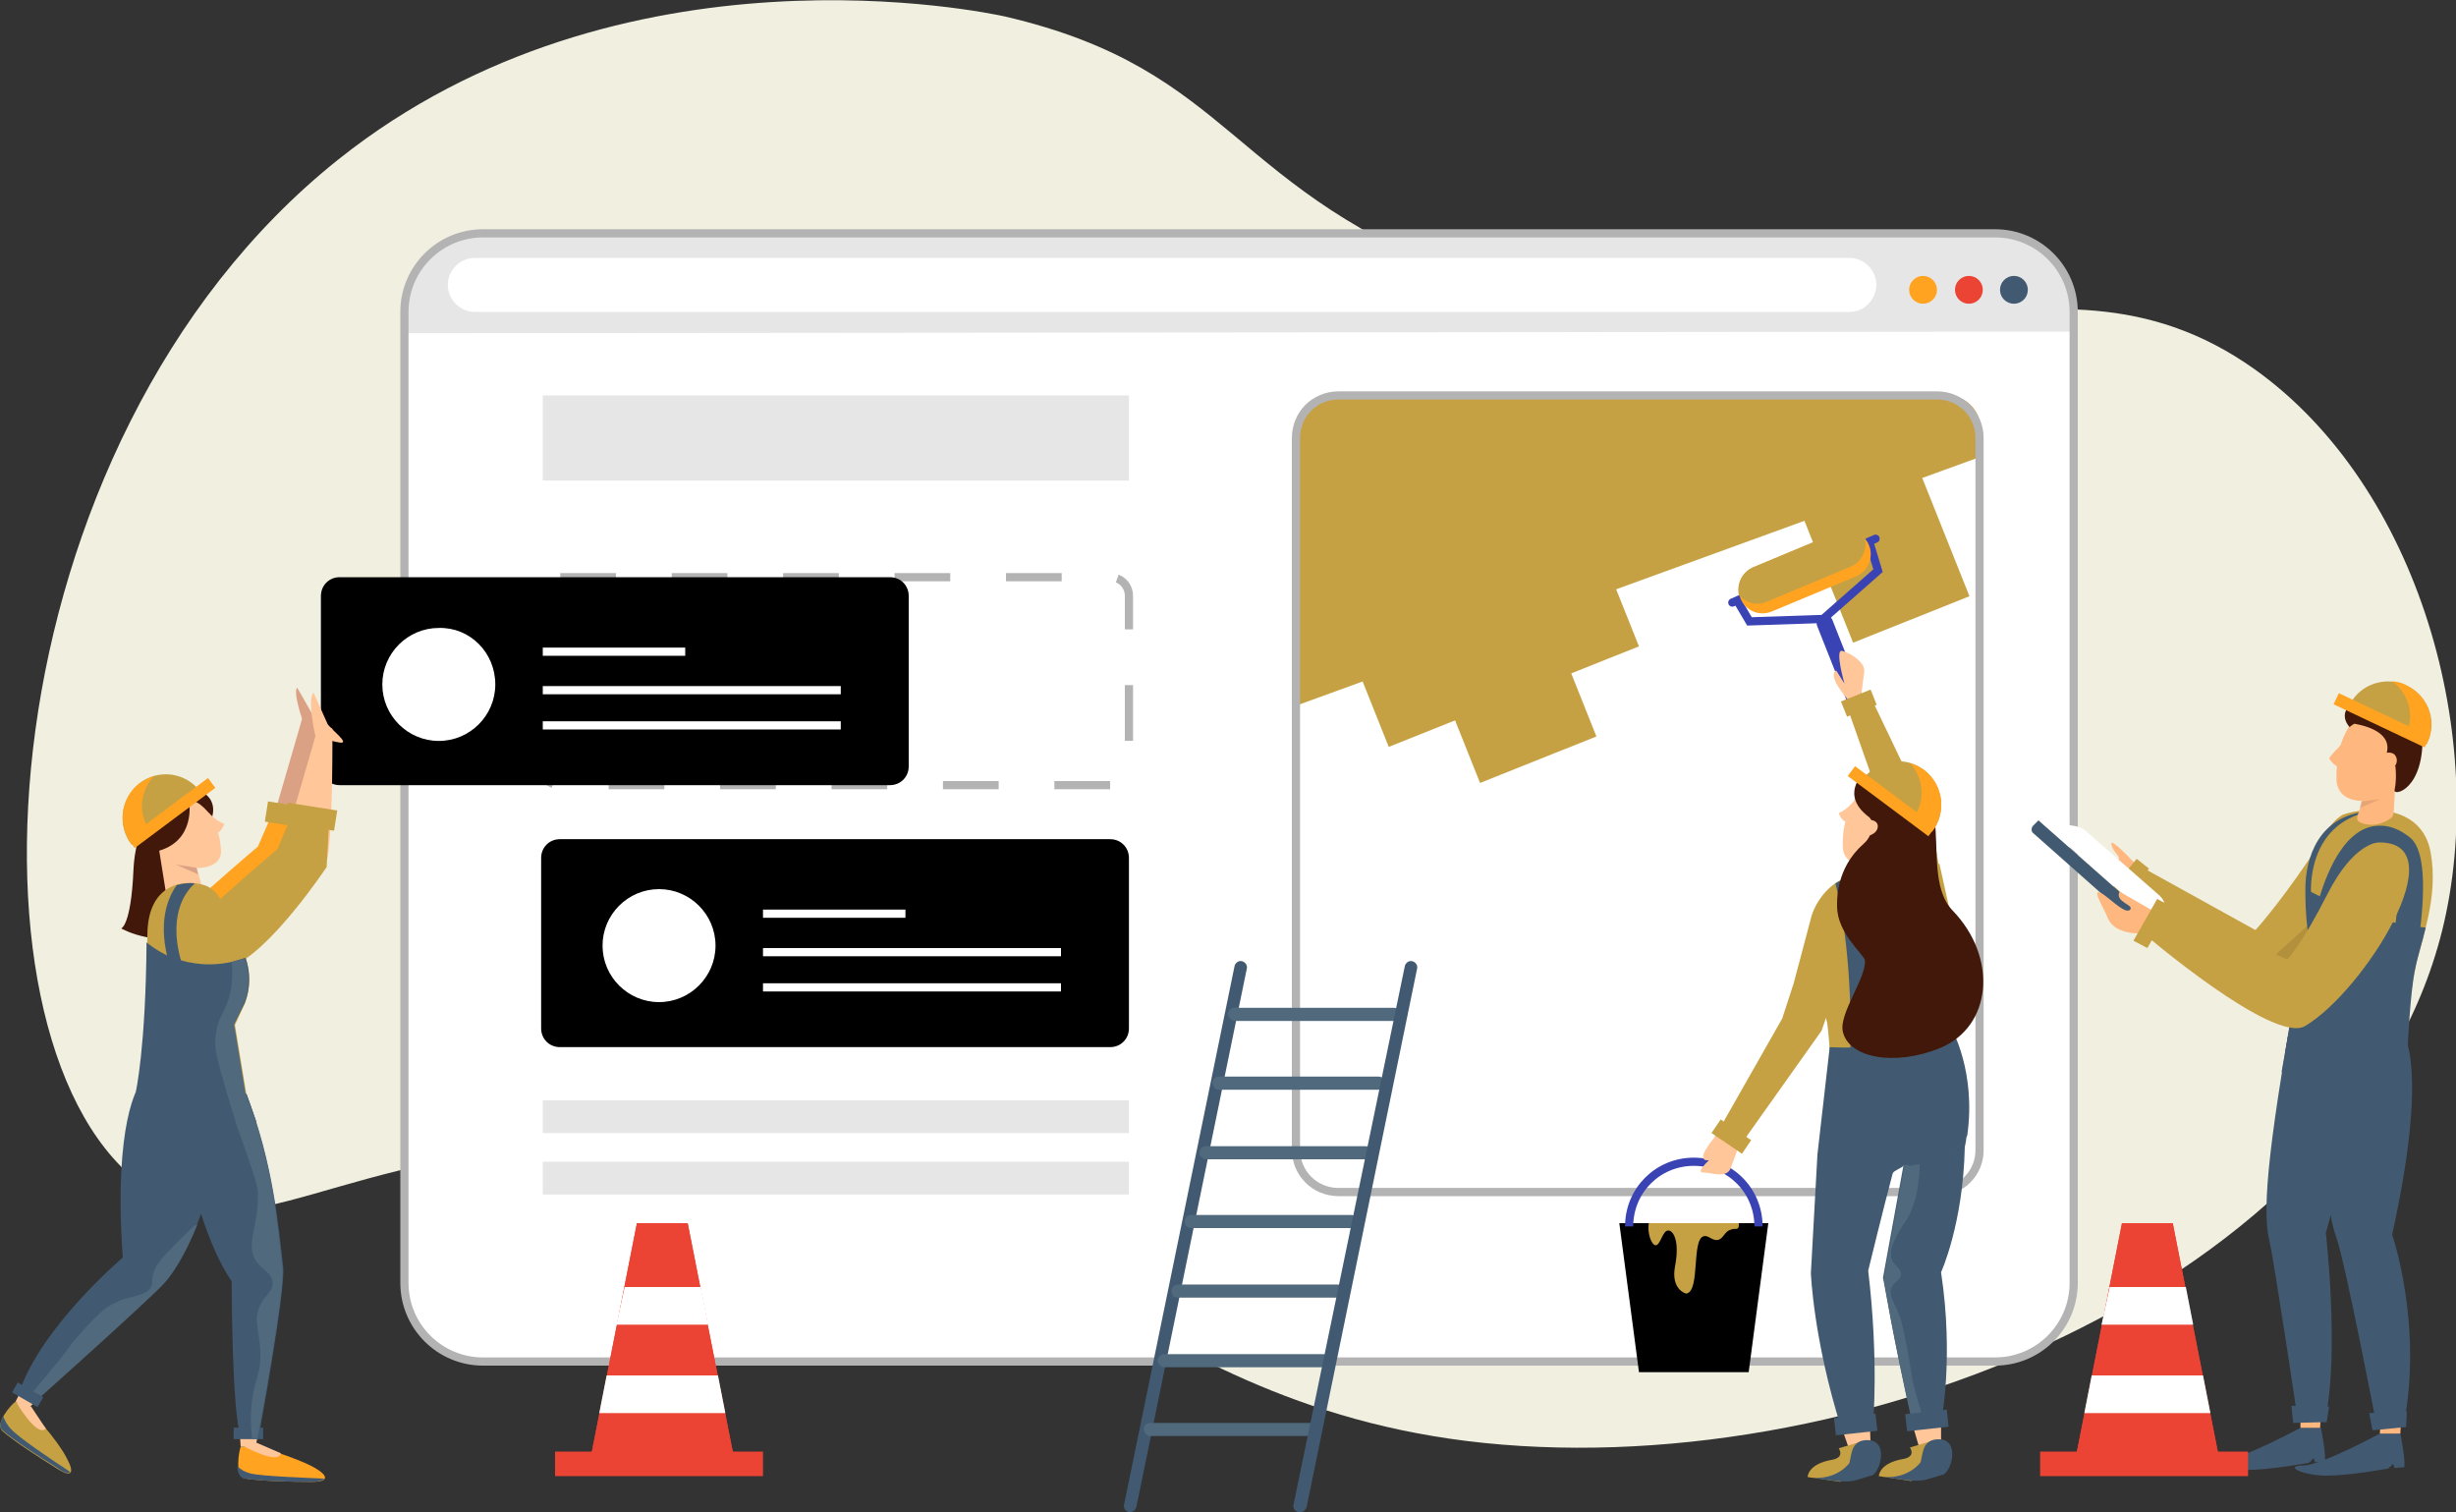 <?xml version="1.0" encoding="utf-8"?>
<!-- Generator: Adobe Illustrator 27.3.1, SVG Export Plug-In . SVG Version: 6.00 Build 0)  -->
<svg version="1.1" id="Layer_1" xmlns="http://www.w3.org/2000/svg" xmlns:xlink="http://www.w3.org/1999/xlink" x="0px" y="0px"
	 width="300px" height="184.7px" viewBox="0 0 300 184.7" style="enable-background:new 0 0 300 184.7;" xml:space="preserve">
<rect x="0" y="0" width="300" height="184.7" fill="#333333" stroke="none"/>
<style type="text/css">
	.st0{fill:#F1EFE0;}
	.st1{fill:#FFFFFF;}
	.st2{fill:#E6E6E6;}
	.st3{fill:none;stroke:#FFFFFF;stroke-miterlimit:10;}
	.st4{fill:#C6A143;}
	.st5{fill:none;stroke:#B3B3B3;stroke-miterlimit:10;}
	.st6{fill:none;stroke:#B3B3B3;stroke-miterlimit:10;stroke-dasharray:6.806,6.806;}
	.st7{fill:#FFA320;}
	.st8{fill:#EB4334;}
	.st9{fill:#415A71;}
	.st10{fill:#FFC69A;}
	.st11{fill:#DAA184;}
	.st12{fill:#411809;}
	.st13{fill:#50697C;}
	.st14{fill:#FFB780;}
	.st15{opacity:0.1;}
	.st16{fill:none;stroke:#3943B3;stroke-width:2;stroke-miterlimit:10;}
	.st17{fill:none;stroke:#3943B3;stroke-width:2;stroke-linecap:round;stroke-miterlimit:10;}
	.st18{fill:none;stroke:#3943B3;stroke-linecap:round;stroke-miterlimit:10;}
	.st19{fill:none;stroke:#3943B3;stroke-miterlimit:10;}
</style>
<g>
	<path class="st0" d="M41.3,19.5C75.9-8.1,120.8,1.6,122.7,2c28.4,6.6,27.1,21.4,58,32.5c45.1,16.2,68.8-7.8,94.7,10.6
		c20.2,14.4,28.7,45.3,22.9,68.6c-10.8,43.1-72.4,68.1-119.2,62.3c-44.6-5.6-56.4-37-105.9-36.2c-32,0.5-42.9,13.9-55.3,5.3
		C-6,128.7-2.2,54.2,41.3,19.5z"/>
	<path class="st1" d="M243.7,166.3H59c-5.3,0-9.6-4.3-9.6-9.6V38.1c0-5.3,4.3-9.6,9.6-9.6h184.7c5.3,0,9.6,4.3,9.6,9.6v118.6
		C253.3,162,249,166.3,243.7,166.3z"/>
	<path class="st2" d="M245.4,28.9H58.5c-4.9-0.2-8.9,3.1-8.7,8.8v3l203.1-0.2v-3.5C252.9,32.8,249.5,28.9,245.4,28.9z"/>
	<g>
		<path d="M135.6,127.9H68.4c-1.3,0-2.3-1-2.3-2.3v-20.8c0-1.3,1-2.3,2.3-2.3h67.2c1.3,0,2.3,1,2.3,2.3v20.8
			C137.9,126.9,136.9,127.9,135.6,127.9z"/>
		<path class="st1" d="M87.4,115.5c0,3.8-3.1,6.9-6.9,6.9c-3.8,0-6.9-3.1-6.9-6.9c0-3.8,3.1-6.9,6.9-6.9
			C84.3,108.6,87.4,111.7,87.4,115.5z"/>
		<g>
			<line class="st3" x1="93.2" y1="116.3" x2="129.6" y2="116.3"/>
			<line class="st3" x1="93.2" y1="111.6" x2="110.6" y2="111.6"/>
			<line class="st3" x1="93.2" y1="120.6" x2="129.6" y2="120.6"/>
		</g>
	</g>
	<path class="st4" d="M241.9,55.8v-3.5c0-2.2-1.8-4-4-4h-75.6c-2.2,0-4,1.8-4,4v33.9L241.9,55.8z"/>
	
		<rect x="179.4" y="50.6" transform="matrix(0.929 -0.371 0.371 0.929 -11.434 74.166)" class="st4" width="15.3" height="32.3"/>
	<path class="st5" d="M236.6,145.6h-73.1c-2.9,0-5.2-2.3-5.2-5.2V53.5c0-2.9,2.3-5.2,5.2-5.2h73.1c2.9,0,5.2,2.3,5.2,5.2v86.8
		C241.9,143.3,239.5,145.6,236.6,145.6z"/>
	
		<rect x="174.2" y="61.6" transform="matrix(0.929 -0.371 0.371 0.929 -15.88 73.025)" class="st4" width="15.3" height="32.3"/>
	
		<rect x="166.2" y="73.6" transform="matrix(0.929 -0.371 0.371 0.929 -17.747 70.299)" class="st4" width="15.3" height="15.3"/>
	
		<rect x="221.7" y="54.7" transform="matrix(0.929 -0.371 0.371 0.929 -7.948 89.776)" class="st4" width="15.3" height="21.7"/>
	<rect x="66.3" y="48.3" class="st2" width="71.6" height="10.4"/>
	<rect x="66.3" y="134.4" class="st2" width="71.6" height="4"/>
	<rect x="66.3" y="141.9" class="st2" width="71.6" height="4"/>
	<g>
		<path class="st6" d="M135.6,95.9H68.4c-1.3,0-2.3-1-2.3-2.3V72.8c0-1.3,1-2.3,2.3-2.3h67.2c1.3,0,2.3,1,2.3,2.3v20.8
			C137.9,94.9,136.9,95.9,135.6,95.9z"/>
	</g>
	<g>
		<circle class="st7" cx="234.9" cy="35.4" r="1.7"/>
		<circle class="st8" cx="240.5" cy="35.4" r="1.7"/>
		<circle class="st9" cx="246" cy="35.4" r="1.7"/>
	</g>
	<path class="st1" d="M225.9,38.1H58c-1.8,0-3.3-1.5-3.3-3.3l0,0c0-1.8,1.5-3.3,3.3-3.3h167.9c1.8,0,3.3,1.5,3.3,3.3l0,0
		C229.1,36.7,227.7,38.1,225.9,38.1z"/>
	<path class="st5" d="M243.7,166.3H59c-5.3,0-9.6-4.3-9.6-9.6V38.1c0-5.3,4.3-9.6,9.6-9.6h184.7c5.3,0,9.6,4.3,9.6,9.6v118.6
		C253.3,162,249,166.3,243.7,166.3z"/>
	<g>
		<path d="M108.7,95.9H41.5c-1.3,0-2.3-1-2.3-2.3V72.8c0-1.3,1-2.3,2.3-2.3h67.2c1.3,0,2.3,1,2.3,2.3v20.8
			C111,94.9,110,95.9,108.7,95.9z"/>
		<path class="st1" d="M60.5,83.6c0,3.8-3.1,6.9-6.9,6.9c-3.8,0-6.9-3.1-6.9-6.9c0-3.8,3.1-6.9,6.9-6.9
			C57.4,76.6,60.5,79.7,60.5,83.6z"/>
		<g>
			<line class="st3" x1="66.3" y1="84.3" x2="102.7" y2="84.3"/>
			<line class="st3" x1="66.3" y1="79.6" x2="83.7" y2="79.6"/>
			<line class="st3" x1="66.3" y1="88.6" x2="102.7" y2="88.6"/>
		</g>
	</g>
	<g>
		<g>
			<path class="st7" d="M31.6,176.7c0,0,4.5,1.3,6.7,2.5c1.8,1,2,1.8-0.2,1.8c-2.8,0-6.1-0.1-8.1-0.4c-1.4-0.2-0.8-3.4-0.6-3.9
				L31.6,176.7z"/>
			<polygon class="st10" points="31.2,176.7 31.6,174.9 29.3,175.2 29.4,176.7 			"/>
			<path class="st9" d="M39.6,180.6c-2.4-0.1-7.5-0.3-8.9-0.6c-0.8-0.2-1.3-0.5-1.7-0.9c0,0.8,0.3,1.4,0.9,1.5
				c2,0.3,5.3,0.4,8.1,0.4C39,181,39.5,180.8,39.6,180.6z"/>
			<path class="st11" d="M20.9,115.6c0,0-0.6-2.7,4.2-6.2c4.7-3.5,7.3-6.1,7.3-6.1l4.5-15.5l1.6,0.7c0,0,0.1,12.2-0.6,15.8
				C37.1,107.9,22.1,123.6,20.9,115.6z"/>
			<path class="st7" d="M33.2,99.5l5.1,0.7l-0.2,4.2c0,0-7.4,11.6-12.3,13.4c-4.8,1.8-7.7-1-6.6-3c1.2-2,12.3-11.4,12.3-11.4
				L33.2,99.5z"/>
			
				<rect x="34.3" y="96.5" transform="matrix(-0.156 0.988 -0.988 -0.156 139.458 80.003)" class="st4" width="2.5" height="6.1"/>
			<path class="st11" d="M38.4,92c0,0-2.9-7.2-2.1-8c0,0,2.7,4.6,3.6,6.6"/>
			<g>
				<path class="st4" d="M3.7,172.3c0,0,3.2,3.4,4.4,5.7c1,1.8,0.8,2.6-1.1,1.4c-2.4-1.5-5.2-3.3-6.7-4.6c-1-0.9,1.1-3.3,1.6-3.6
					L3.7,172.3z"/>
				<polygon class="st10" points="3.4,172.1 4.7,170.8 2.6,169.8 1.9,171.2 				"/>
			</g>
			<g>
				<path class="st9" d="M30.1,133.6l-9.3-5.2c0,0,1.6,19.5,7.5,28.1c0,0,0,15.7,1.1,19.1l2.2-0.1c0,0,3.3-17.9,3-20.7
					C34,149.7,33.4,142.2,30.1,133.6z"/>
			</g>
			<g>
				<path class="st12" d="M20.3,97.7c0,0-3.7,1.8-4,8.6c-0.3,6.8-1.5,7.1-1.5,7.1s5,2.9,10.6,0L20.3,97.7z"/>
				<path class="st10" d="M24.7,98.3c1.5,1.4,2.2,3.6,2.3,5.6c0.1,2.3-3.4,2.6-5.4,1.5c-1.7-1-3-3.2-2.7-5
					C19.4,98,22.8,96.5,24.7,98.3z"/>
				<path class="st10" d="M22.7,101.1l-3.6,0.6l1.4,8.8c0.2,1.3,1.4,2.1,2.6,1.9l0,0c1.4-0.2,2.2-1.6,1.9-2.9L22.7,101.1z"/>
				<path class="st12" d="M23.1,97.9c0,0,0.9,4.9-4,6.1c-3.4,0.8-3.4-7.7,1.5-7.9c6.8-0.3,5.3,3.7,5.3,3.7S24.2,97.4,23.1,97.9z"/>
				<polygon class="st11" points="24.2,106.8 21.5,105.6 24,106 				"/>
			</g>
			<path class="st9" d="M28.3,129.6l-11.3,3c0,0-3.2,4.3-2,21c0,0-9.8,8.3-12.6,16.3l1.8,1.2c0,0,13.9-12.4,15.8-14.5
				C22.4,154.2,27,145.8,28.3,129.6z"/>
			<path class="st4" d="M27.1,110.4c-0.2-1-1-1.8-1.9-2.2c-2.1-0.8-7.2-0.8-7.2,6.1c-0.1,13.5-0.9,18.3-0.9,18.3s2.7,2.4,13,1.1
				l-1.4-8.5l1.2-2.6c0.8-2.1,0.7-4.4-0.2-6.4L27.1,110.4z"/>
			<path class="st10" d="M23,116.1c0,0-0.6-2.7,4.2-6.2c4.7-3.5,7.3-6.1,7.3-6.1l4.5-15.5l1.6,0.7c0,0,0.1,12.2-0.6,15.8
				C39.2,108.4,24.2,124.1,23,116.1z"/>
			<path class="st10" d="M38.5,89.8c0,0-1-4.4-0.2-5.2c0,0,0.8,1.8,1.7,3.8c0.3,0.6,2.9,2.5,1.5,2.3C40.2,90.5,38.5,89.8,38.5,89.8z
				"/>
			<path class="st10" d="M25.4,99.2c0,0,1.1,1.2,2,1.4c0,0-0.2,0.8-0.9,1.2L25.4,99.2z"/>
			<path class="st9" d="M8.6,179.8c-2-1.3-6.3-4.2-7.2-5.2c-0.6-0.6-0.8-1.1-1-1.6c-0.4,0.7-0.5,1.4-0.1,1.7
				c1.5,1.3,4.3,3.1,6.7,4.6C7.8,179.9,8.3,180,8.6,179.8z"/>
			<path class="st10" d="M2,171.3c0,0,2.5,4.3,3.6,3.2l-1.8-2.7L2,171.3z"/>
			<path class="st10" d="M29.7,176.6c0,0,4.3,2.4,4.6,0.9l-3-1.3L29.7,176.6z"/>
			<path class="st4" d="M35.6,99.6l4.6,0.9l-0.3,5.4c0,0-6.9,10.4-11.7,12.2c-4.8,1.8-7.7-1-6.6-3c1.2-2,12.3-11.4,12.3-11.4
				L35.6,99.6z"/>
			
				<rect x="36.7" y="96.7" transform="matrix(-0.156 0.988 -0.988 -0.156 142.458 77.821)" class="st4" width="2.5" height="6.1"/>
			<path class="st9" d="M30.1,133.6l1.2,3.4l-7.8,8.6l0.7-11.6C24.2,134,26.7,134.1,30.1,133.6z"/>
			<path class="st13" d="M21,152.4c-1.6,1.6-2.1,2.4-2.3,3.3c-0.2,0.8,0,0.9-0.2,1.4c-0.6,1.3-2.3,1-4.4,2c-1.5,0.7-2.5,1.8-4.5,4
				c-1,1.1-0.9,1.2-2.5,3.2c-1.9,2.4-3.1,3.6-3.6,4.4l0.8,0.5c0,0,13.9-12.4,15.8-14.5c1-1.1,2.5-3.4,4-7.1
				C23.8,149.5,22.9,150.5,21,152.4z"/>
			
				<rect x="28.6" y="174.4" transform="matrix(-1 -1.224647e-16 1.224647e-16 -1 60.739 350.179)" class="st9" width="3.6" height="1.4"/>
			<rect x="1.6" y="169.6" transform="matrix(-0.866 -0.5 0.5 -0.866 -78.824 319.542)" class="st9" width="3.6" height="1.4"/>
		</g>
		<g>
			<g>
				<path class="st4" d="M16.1,103.2l8.3-6.6c-1.8-2.3-5.1-2.7-7.4-0.9C14.7,97.6,14.3,100.9,16.1,103.2"/>
			</g>
			<path class="st7" d="M18.8,94.8c-0.6,0.2-1.2,0.5-1.8,0.9c-2.3,1.8-2.7,5.1-0.9,7.4l2.2-1.7C16.8,99.4,17.1,96.6,18.8,94.8z"/>
			
				<rect x="14.8" y="98.6" transform="matrix(0.801 -0.598 0.598 0.801 -55.262 32.254)" class="st7" width="12.3" height="1.5"/>
		</g>
		<path class="st9" d="M29.9,122.5c0.7-1.8,0.7-3.7,0.1-5.5c-3.1,1.1-5.8,0.9-7.9,0.3c-1.7-6.1,1-8.8,1.7-9.4
			c-0.7-0.1-1.4,0-2.2,0.2c-1.1,1.5-2.2,4.3-1.2,8.6c-1.6-0.8-2.5-1.6-2.5-1.6l0,0c-0.1,12.9-1.3,18.2-1.3,18.2s3,1.8,13.3,0.5
			l-1.4-8.5L29.9,122.5z"/>
		<path class="st13" d="M34.5,154.9c-0.6-5.2-1.1-12.8-4.5-21.3l-1.4-8.5l1.2-2.6c0.7-1.8,0.7-3.7,0.1-5.5c-0.5,0.2-1.1,0.3-1.6,0.5
			c0.1,1.5,0.2,3.5-0.8,5.6c-0.3,0.7-0.9,1.6-1.1,3c-0.3,1.7,0.1,3,0.3,3.8c1.2,4.5,2.3,7.8,2.3,7.8c1.6,4.5,2.4,6.8,2.5,7.9
			c0.2,4.1-1.7,6.4-0.1,8.6c0.8,1,1.8,1.3,1.9,2.5c0.1,1-0.9,1.4-1.5,2.7c-0.9,1.8-0.1,3.1,0,5.7c0.1,2.7-0.6,3-1,5.9
			c-0.2,1.5-0.2,3.3,0,4.8l0.6,0C31.5,175.7,34.8,157.8,34.5,154.9z"/>
	</g>
	<g>
		<g>
			<polygon class="st8" points="89.8,178.8 72,178.8 77.8,149.4 84,149.4 			"/>
			<rect x="67.8" y="177.3" class="st8" width="25.4" height="3"/>
		</g>
		<polygon class="st8" points="89.8,178.8 72,178.8 77.8,149.4 84,149.4 		"/>
		<polygon class="st1" points="75.3,161.8 86.5,161.8 85.6,157.2 76.3,157.2 		"/>
		<polygon class="st1" points="73.2,172.6 88.6,172.6 87.7,168 74.1,168 		"/>
	</g>
	<g>
		<g>
			<g>
				<path class="st9" d="M281,174.4c0,0-7,3.8-9.3,3.9c-2.3,0-0.6,1,1.9,1.2c2,0.2,5.9-0.4,8.3-0.8c0.2,0,0.7-0.6,0.7-0.6
					c0.2,0.5,0.2,0.5,0.2,0.5c0.2,0,1.2-0.1,1.2-0.1c0.1-1.2-0.5-4.1-0.5-4.1L281,174.4z"/>
				<g>
					<polygon class="st14" points="281,174.4 281,172.5 283.5,172.7 283.4,174.4 					"/>
				</g>
			</g>
		</g>
		<path class="st9" d="M280.9,118.5l8.3,1.4c0,0-2.5,22.1-5.1,30.7c0,0,1.7,14.8-0.1,22.8l-3.3,0.2c0,0-2.8-18.9-3.5-22.1
			C276.2,147.6,277.3,138.3,280.9,118.5z"/>
		<polygon class="st9" points="279.9,171.7 280.1,173.8 284.2,173.7 284.5,171.8 		"/>
		<g>
			<g>
				<g>
					<path class="st9" d="M290.7,175.1c0,0-7,3.8-9.3,3.9c-2.3,0-0.6,1,1.9,1.2c2,0.2,5.9-0.4,8.3-0.8c0.2,0,0.7-0.6,0.7-0.6
						c0.2,0.5,0.2,0.5,0.2,0.5c0.2,0,1.2-0.1,1.2-0.1c0.1-1.2-0.5-4.1-0.5-4.1L290.7,175.1z"/>
					<g>
						<polygon class="st14" points="290.7,175.1 290.8,173.3 293.3,173.4 293.2,175.1 						"/>
					</g>
				</g>
			</g>
			<path class="st9" d="M284.9,119.8l8.8,6.8c0,0,2.9,4.3-1.5,24.2c0,0,3.8,11,1.4,23.3l-3.2,0.5c0,0-3.9-20.3-5-23.4
				C284,147.4,282.9,137.1,284.9,119.8z"/>
			<polygon class="st9" points="289.4,172.6 289.8,174.7 293.9,174.3 294,172.4 			"/>
			<polygon class="st9" points="284.2,126.5 279.5,126.4 278.7,130.9 285.6,142.7 			"/>
		</g>
		<path class="st9" d="M281.1,179.4"/>
		<g>
			<g>
				<path class="st4" d="M289.3,101.9c0,0-3.2-2.9-7.2,3c-4,5.9-6.6,8.7-6.6,8.7l-15-8.3l-1.6,3.2c0,0,13.5,15.5,17.8,14.4
					C281.1,121.9,299,102.9,289.3,101.9z"/>
				<path class="st14" d="M259,108.6c0,0-7.3-5.6-3.8-4.6c1.6,0.4,3,1.6,3.5,1.1c0.5-0.5-0.6-0.9-0.8-2c-0.2-1,3.2,2.7,3.2,2.7
					L259,108.6z"/>
				<g class="st15">
					<polygon points="264.1,110.1 270.4,115.9 263.3,112.6 					"/>
				</g>
				<g class="st15">
					<g>
						<polygon points="275.1,119.2 282.6,112.4 282.6,114.2 278.8,120.2 						"/>
					</g>
				</g>
				<polygon class="st4" points="258.1,108.4 259.7,109.6 262.5,106.1 261,104.9 				"/>
			</g>
			<path class="st4" d="M286.2,99.5c2.5-0.9,9.6-1.5,10.7,4.6c1,5.6-1.1,10.4-1.9,14.3c-0.6,2.8-0.9,7-0.9,7s-4.7,5.5-13.3,3
				l0.6-9.4l0.6-5.2c-0.5-5.9-0.3-6.7,0.7-9.6c0.4-1.2,2.1-3.9,3.2-4.5C285.9,99.6,286.1,99.6,286.2,99.5z"/>
			<path class="st9" d="M282.3,109.2l-0.7-0.6c0-3.8,1.6-9,7.7-9.5h0.2C281.6,100.7,282.3,109.1,282.3,109.2z"/>
			<path class="st14" d="M288.4,89.7l4.5,0l-0.5,9.4c0,0.3-0.1,0.6-0.3,0.8c-1.8,1.3-3.4,0.7-3.4,0.7c-1.5-0.4-0.4-1.1-0.2-2.8
				L288.4,89.7z"/>
			<path class="st14" d="M287.8,87.5c-2.2,2.8-2.4,5.2-2.4,7.7c0.1,3.2,4.3,3.2,7,1.5c2.4-1.5,3.5-4.2,2.9-6.8
				C294.7,86.6,290.2,84.6,287.8,87.5z"/>
			<g class="st15">
				<polygon points="288.2,98.7 290.8,97.6 288.4,97.9 				"/>
			</g>
			<path class="st14" d="M286.4,90.6c0,0-0.9,0.7-1.9,2c0,0,0.4,0.8,1.2,1.1L286.4,90.6z"/>
			<path class="st12" d="M295.9,89.5c-0.2-4.3-7.7-4.3-8.6-3.6c-1.8,1.4-0.3,2.9-0.3,2.9l0.4-0.3c0.1,0,0.1-0.1,0.2-0.1
				c1.1,0.2,5,1,3.8,4c-0.3,0.8,0.4,1.1,1.2,1.2c0.1,0.9,0.1,1.9-0.1,2.9C292.3,97.3,296.2,96.5,295.9,89.5z"/>
			<g>
				<g>
					<path class="st9" d="M264.4,113.8l-1.1,1.2l-14.9-13.2c-0.3-0.2-0.3-0.6-0.1-0.9l0.7-0.7L264.4,113.8z"/>
				</g>
				<path class="st1" d="M263.8,109.4c0.4,0.4,0.7,0.9,0.7,1.5l0,2.9l-15.4-13.6l4.4,0.7c0.5,0.1,1,0.3,1.4,0.7L263.8,109.4z"/>
			</g>
			<path class="st14" d="M289.9,94.2c0.3,0.5,1.2,0.5,2,0c0.8-0.5,1.1-1.3,0.7-1.9c-0.3-0.5-1.2-0.5-2,0
				C289.9,92.9,289.6,93.7,289.9,94.2z"/>
			<path class="st9" d="M294.1,127.9c0,0,0.3-6.7,0.9-9.5c0.3-1.6,0.9-3.3,1.3-5.1c-5.6-0.5-11-2.8-14.7-4.7c0,1.2,0,2.8,0.3,5.3
				l-1.2,5.2l-1.6,9.6C287.8,131.1,294.1,127.9,294.1,127.9z"/>
			<path class="st16" d="M288.4,99.8"/>
		</g>
		<path class="st9" d="M291.3,133.9l-2.9-0.8c3.8-13.9,5.6-26.9,4-28.4c-1-0.9-1.7-0.9-2.1-0.8c-2.2,0.6-4.3,5.4-5,7.7l-2.3-0.9
			c0.3-0.9,2.1-8.5,6.5-9.7c1.2-0.3,3-0.3,5,1.4C298.4,106,293.6,125.6,291.3,133.9z"/>
		<g>
			<path class="st4" d="M290.5,102.9c0,0-3,0-6.2,6.3c-3.2,6.3-4.9,8-4.9,8l-15.1-6.7l-2.6,3.4c0,0,16.1,13.8,19.9,11.4
				C288.7,121.1,300.3,102.7,290.5,102.9z"/>
			<path class="st14" d="M261.8,114c0,0-3.4,0.3-4.3-1.8c-0.5-1.3-2.4-4.2-0.5-2.9c1.1,0.8,2.7,2.4,3.2,1.8c0.5-0.6-1.9-0.9-1.3-2.2
				l4,2.3L261.8,114z"/>
		</g>
		<polygon class="st4" points="260.6,114.9 262.3,115.8 265.2,110.7 263.5,109.8 		"/>
		<g>
			<g>
				<path class="st4" d="M296.4,90.9l-9.4-4.8c1.3-2.6,4.5-3.6,7.1-2.3C296.7,85.1,297.8,88.3,296.4,90.9"/>
			</g>
			<path class="st7" d="M292.2,83.2c0.7,0.1,1.3,0.2,1.9,0.6c2.6,1.3,3.6,4.5,2.3,7.1l-2.5-1.2C295,87.3,294.2,84.7,292.2,83.2z"/>
			
				<rect x="290.2" y="82" transform="matrix(0.428 -0.904 0.904 0.428 86.715 313.27)" class="st7" width="1.5" height="12.3"/>
		</g>
	</g>
	<g>
		<g>
			<polygon class="st8" points="271.2,178.8 253.4,178.8 259.2,149.4 265.4,149.4 			"/>
			<rect x="249.2" y="177.3" class="st8" width="25.4" height="3"/>
		</g>
		<polygon class="st8" points="271.2,178.8 253.4,178.8 259.2,149.4 265.4,149.4 		"/>
		<polygon class="st1" points="256.7,161.8 267.9,161.8 267,157.2 257.7,157.2 		"/>
		<polygon class="st1" points="254.6,172.6 270,172.6 269.1,168 255.5,168 		"/>
	</g>
	<g>
		<g>
			<path class="st9" d="M138,184.7c0.4,0,0.7-0.3,0.8-0.6l13.5-65.8c0.1-0.4-0.2-0.8-0.6-0.9c-0.4-0.1-0.8,0.2-0.9,0.6l-13.5,65.8
				c-0.1,0.4,0.2,0.8,0.6,0.9C137.9,184.7,137.9,184.7,138,184.7z"/>
			<path class="st13" d="M150.8,124.7h19.5c0.4,0,0.8-0.3,0.8-0.8c0-0.4-0.3-0.8-0.8-0.8h-19.5c-0.4,0-0.8,0.3-0.8,0.8
				C150.1,124.3,150.4,124.7,150.8,124.7z"/>
			<path class="st13" d="M148.9,133.1h19.5c0.4,0,0.8-0.3,0.8-0.8c0-0.4-0.3-0.8-0.8-0.8h-19.5c-0.4,0-0.8,0.3-0.8,0.8
				C148.2,132.8,148.5,133.1,148.9,133.1z"/>
			<path class="st13" d="M147.3,141.6h19.5c0.4,0,0.8-0.3,0.8-0.8c0-0.4-0.3-0.8-0.8-0.8h-19.5c-0.4,0-0.8,0.3-0.8,0.8
				C146.5,141.2,146.9,141.6,147.3,141.6z"/>
			<path class="st13" d="M145.5,150H165c0.4,0,0.8-0.3,0.8-0.8s-0.3-0.8-0.8-0.8h-19.5c-0.4,0-0.8,0.3-0.8,0.8S145.1,150,145.5,150z
				"/>
			<path class="st13" d="M143.9,158.5h19.5c0.4,0,0.8-0.3,0.8-0.8c0-0.4-0.3-0.8-0.8-0.8h-19.5c-0.4,0-0.8,0.3-0.8,0.8
				C143.1,158.2,143.4,158.5,143.9,158.5z"/>
			<path class="st13" d="M142.2,167h19.5c0.4,0,0.8-0.3,0.8-0.8c0-0.4-0.3-0.8-0.8-0.8h-19.5c-0.4,0-0.8,0.3-0.8,0.8
				C141.5,166.6,141.8,167,142.2,167z"/>
			<path class="st13" d="M140.5,175.4H160c0.4,0,0.8-0.3,0.8-0.8c0-0.4-0.3-0.8-0.8-0.8h-19.5c-0.4,0-0.8,0.3-0.8,0.8
				C139.8,175.1,140.1,175.4,140.5,175.4z"/>
			<path class="st9" d="M158.8,184.7c0.4,0,0.7-0.3,0.8-0.6l13.5-65.8c0.1-0.4-0.2-0.8-0.6-0.9c-0.4-0.1-0.8,0.2-0.9,0.6L158,183.8
				c-0.1,0.4,0.2,0.8,0.6,0.9C158.7,184.7,158.8,184.7,158.8,184.7z"/>
		</g>
	</g>
	<g>
		<g>
			<line class="st17" x1="222.9" y1="76.1" x2="226.9" y2="86.2"/>
			<polyline class="st18" points="212.4,73.7 213.7,75.9 222.7,75.6 229.4,69.7 228.4,66.4 			"/>
			<line class="st18" x1="229.1" y1="65.8" x2="211.6" y2="73.6"/>
			<path class="st7" d="M226.7,70.4l-10.3,4.3c-1.5,0.6-3.2-0.1-3.8-1.6l0,0c-0.6-1.5,0.1-3.2,1.6-3.8l10.3-4.3
				c1.5-0.6,3.2,0.1,3.8,1.6l0,0C228.9,68,228.2,69.8,226.7,70.4z"/>
			<path class="st4" d="M215.8,73.5l10.3-4.3c1.3-0.6,2-2,1.7-3.4c-0.8-1-2.2-1.3-3.4-0.8l-10.3,4.3c-1.3,0.6-2,2-1.7,3.4
				C213.3,73.7,214.6,74,215.8,73.5z"/>
		</g>
		<g>
			<g>
				<polygon points="213.6,167.6 200.2,167.6 197.8,149.4 216,149.4 				"/>
				<path class="st19" d="M199,149.8c0-4.4,3.5-7.9,7.9-7.9c4.4,0,7.9,3.5,7.9,7.9"/>
			</g>
			<path class="st4" d="M212.3,150c0.1-0.1,0.1-0.3,0.1-0.6h-11c-0.2,1.2,0.3,2.6,0.8,2.7c0.6,0.1,0.9-1.9,1.6-1.8
				c0.6,0,1.4,1.3,0.8,4.4c-0.5,2.7,1.2,3.3,1.4,3.3c1.7-0.3,0.6-6.6,2.1-7c0.6-0.2,1.1,0.7,1.9,0.4c0.6-0.3,0.7-1,1.4-1.2
				C211.9,150,212.1,150.2,212.3,150z"/>
		</g>
		<g>
			<g>
				<g>
					<path class="st4" d="M223.8,133l8.6,1.5l6.5-3.3c0,0-0.6-4.6-0.6-5.8c0.1-3.1,1.6-9.9-0.6-14.9c-1.6-3.6-4.6-2-8.3-0.8
						l-4.2,0.5c0,0-6.8-4.1-2,14.8C223.5,127.2,223.8,133,223.8,133z"/>
					<g>
						<path class="st10" d="M227.4,96.6c-1.7,1.7-2.4,4.4-2.3,6.9c0.1,2.7,4.2,2.8,6.5,1.4c2-1.3,3.4-4,2.8-6.2
							C233.7,95.9,229.6,94.3,227.4,96.6z"/>
						<path class="st10" d="M226.5,97.8c0,0-1,1.2-1.9,1.5c0,0,0.2,0.8,0.9,1.1L226.5,97.8z"/>
					</g>
					<g>
						<path class="st4" d="M221.3,111.8l-2.2,8.3l-1.4,4.3l-8.3,14.6l2.6,1.7l10.5-14.8l1.6-4.6l6.2-12.2c0.5-1.4-2.5-1.4-4-1.9
							C225,106.9,222.3,108.8,221.3,111.8z"/>
						<path class="st10" d="M209.8,138.5c0,0-3.2,3.5-1,3.2c1.5-0.2,0.4-0.4,0.4-0.4s-2.2,1.9-1.2,1.9c0.9,0,2.9,0.8,3.4-0.5
							c0.6-1.6,0.9-2.5,0.9-2.5L209.8,138.5z"/>
						
							<rect x="210.4" y="136.6" transform="matrix(0.563 -0.827 0.827 0.563 -22.365 235.483)" class="st4" width="2" height="4.5"/>
					</g>
					<g>
						<g>
							<polygon class="st4" points="231,101.6 225.4,85.7 228.2,84.5 236,100.8 236.8,105.6 231.6,106.1 							"/>
							<path class="st4" d="M236,117.1c-1.5,0.2-2.9-0.8-3.1-2.3l-1.2-8.8l5.2-0.5l1.7,7.7C238.7,114.8,237.5,116.9,236,117.1z"/>
						</g>
						<path class="st10" d="M226.2,86c0,0-3.2-3.4-1.9-4.1l1,1.6c0,0-1.2-4.2-0.3-4c0.9,0.2,3,1.4,2.7,2.7c-0.2,1.6-0.4,3-0.4,3
							L226.2,86z"/>
						
							<rect x="226.1" y="83.9" transform="matrix(0.371 0.929 -0.929 0.371 222.556 -156.943)" class="st4" width="2" height="3.9"/>
					</g>
					<polygon class="st10" points="226.7,103.6 227.1,112.5 232,110.9 229.7,102.8 					"/>
					<path class="st9" d="M228.3,129c0.3-10.2-1-18.3-1.9-21.6c-0.6-0.2-1.4,0-2.2,0.5c0.8,3.1,2.1,10.4,1.8,21L228.3,129z"/>
				</g>
				<g>
					<g>
						<path class="st9" d="M240.3,138.7c1.1-7.8-1.9-13-1.9-13c-5,2.8-14.9,2.2-14.9,2.2L222,141l-0.8,14.5c0,0,0.3,8.1,3.7,18.9
							l3.9-0.6c0,0,0.7-7.7-0.6-18.6c0,0,1.9-7.8,3-11.9c0.1-0.3,1.2-0.7,1.3-0.9C232.6,142.5,238.3,142.2,240.3,138.7z"/>
						<path class="st9" d="M233.7,174.3l3.4-0.5c0,0,1.6-7.9,0-18.4c0,0,2.7-5.9,2.9-15.3c0.1-0.5,0.2-0.9,0.2-1.4
							c-1.9,3.4-7.7,3.7-7.7,3.7l-2.5,13.7C230.1,156.2,231.1,162.8,233.7,174.3z"/>
						<path class="st13" d="M234.5,142.2c-1.1,0.2-1.9,0.3-1.9,0.3l-2.5,13.7c0,0,1,6.5,3.6,18c0.4-0.3,0.7-0.6,0.9-1
							c0.3-0.8-0.2-1.3-0.8-3.8c-0.4-1.6-0.2-1.3-0.8-4.5c-0.5-2.4-0.7-3.6-1-4.2c-0.6-1.7-1.3-2.4-1-3.3c0.3-0.9,1.2-1,1.2-1.8
							c0-0.6-0.6-0.9-1-1.5c-0.8-1.4,0.8-3.7,1.2-4.4C233.5,148.3,234.4,146,234.5,142.2z"/>
					</g>
					<polygon class="st10" points="225,174.5 225.8,176.8 228.5,176.6 228.4,173.9 					"/>
					<g>
						<path class="st4" d="M220.8,180.4c0,0,0-1.6,3-2.1c1.6-0.3,0.8-1.4,0.8-1.4l3-0.9l-2.8,5L220.8,180.4z"/>
						<g>
							<path class="st9" d="M228.1,175.9c-2,0-1.9,1.7-2.2,2.8l0,0c0,0-1.4,2-4.4,1.8c0.7,0.1,1.9,0.3,2.8,0.4
								c0.9,0.1,1.9,0.1,2.7-0.2l1.7-0.5c1-0.5,2-4.2-0.5-4.3C228.2,175.9,228.2,175.9,228.1,175.9z"/>
							<path class="st7" d="M221,180.4c0.2,0,0.3,0,0.5,0.1C220.9,180.4,220.6,180.4,221,180.4z"/>
						</g>
					</g>
					<polygon class="st10" points="233.7,174.3 234.4,176.7 237.1,176.5 237.1,173.8 					"/>
					<g>
						<path class="st4" d="M229.5,180.3c0,0,0-1.6,3-2.1c1.6-0.3,0.8-1.4,0.8-1.4l3-0.9l-2.8,5L229.5,180.3z"/>
						<g>
							<path class="st9" d="M236.8,175.8c-2,0-1.9,1.7-2.2,2.8l0,0c0,0-1.4,2-4.4,1.8c0.7,0.1,1.9,0.3,2.8,0.4
								c0.9,0.1,1.9,0.1,2.7-0.2l1.7-0.5c1-0.5,2-4.2-0.5-4.3C236.9,175.8,236.8,175.8,236.8,175.8z"/>
							<path class="st7" d="M229.7,180.3c0.2,0,0.3,0,0.5,0.1C229.6,180.3,229.3,180.2,229.7,180.3z"/>
						</g>
					</g>
				</g>
				
					<rect x="224.2" y="172.9" transform="matrix(0.994 -0.108 0.108 0.994 -17.504 25.577)" class="st9" width="5.1" height="2.1"/>
				
					<rect x="232.9" y="172.4" transform="matrix(0.994 -0.108 0.108 0.994 -17.398 26.516)" class="st9" width="5.1" height="2.1"/>
				<path class="st1" d="M226.6,106.9l-0.1,1.5c0,0,2,0.7,3.2,0.3c1.2-0.4,1.7-1.5,1.7-1.5l-0.4-1.1
					C231,106.1,229.9,107.8,226.6,106.9z"/>
				<path class="st12" d="M227.6,94.5c0,0-2.9,2.6,0.7,5.3c0,0,1.3,1-0.6,3.3c-0.4,0.5-0.4,1.2,0,1.6c1.2,1.4,3.8,3.4,6.5-0.9
					c1.3-2,1.4-4.3,0.4-5.7c-1-1.3-2-2.1-3.5-2.6C229.6,95.1,228.8,95.2,227.6,94.5z"/>
				<path class="st12" d="M227.6,103.1c-3.4,3-3.2,7-3.2,7.6c0,3.3,3.3,5.9,3.4,6.6c0.2,2.1-3.2,6.5-2.7,8.7c0.7,3.2,6.3,4.3,11.9,2
					c6.3-2.6,7.1-11,1.5-16.8c-2.5-2.6-1.7-7.6-2.2-11.2c-0.3-2.2-0.9,0.1-2-1.5c-1.6-2.4-5.5-3.3-6.1-2.5c-0.6,0.7,1.9,2.5,1.4,4.6
					C229.3,101.7,228.9,101.9,227.6,103.1z"/>
				<path class="st10" d="M229.3,100.6c0.2,0.4,0,1-0.6,1.3c-0.5,0.3-1.2,0.2-1.4-0.3c-0.2-0.4,0-1,0.6-1.3
					C228.4,100,229.1,100.2,229.3,100.6z"/>
			</g>
		</g>
		<g>
			<g>
				<path class="st4" d="M236,101.6l-8.3-6.6c1.8-2.3,5.1-2.7,7.4-0.9C237.4,96,237.8,99.3,236,101.6"/>
			</g>
			<path class="st7" d="M233.3,93.2c0.6,0.2,1.2,0.5,1.8,0.9c2.3,1.8,2.7,5.1,0.9,7.4l-2.2-1.7C235.2,97.8,235,95,233.3,93.2z"/>
			
				<rect x="230.4" y="91.6" transform="matrix(0.598 -0.801 0.801 0.598 14.549 224.557)" class="st7" width="1.5" height="12.3"/>
		</g>
	</g>
</g>
</svg>

